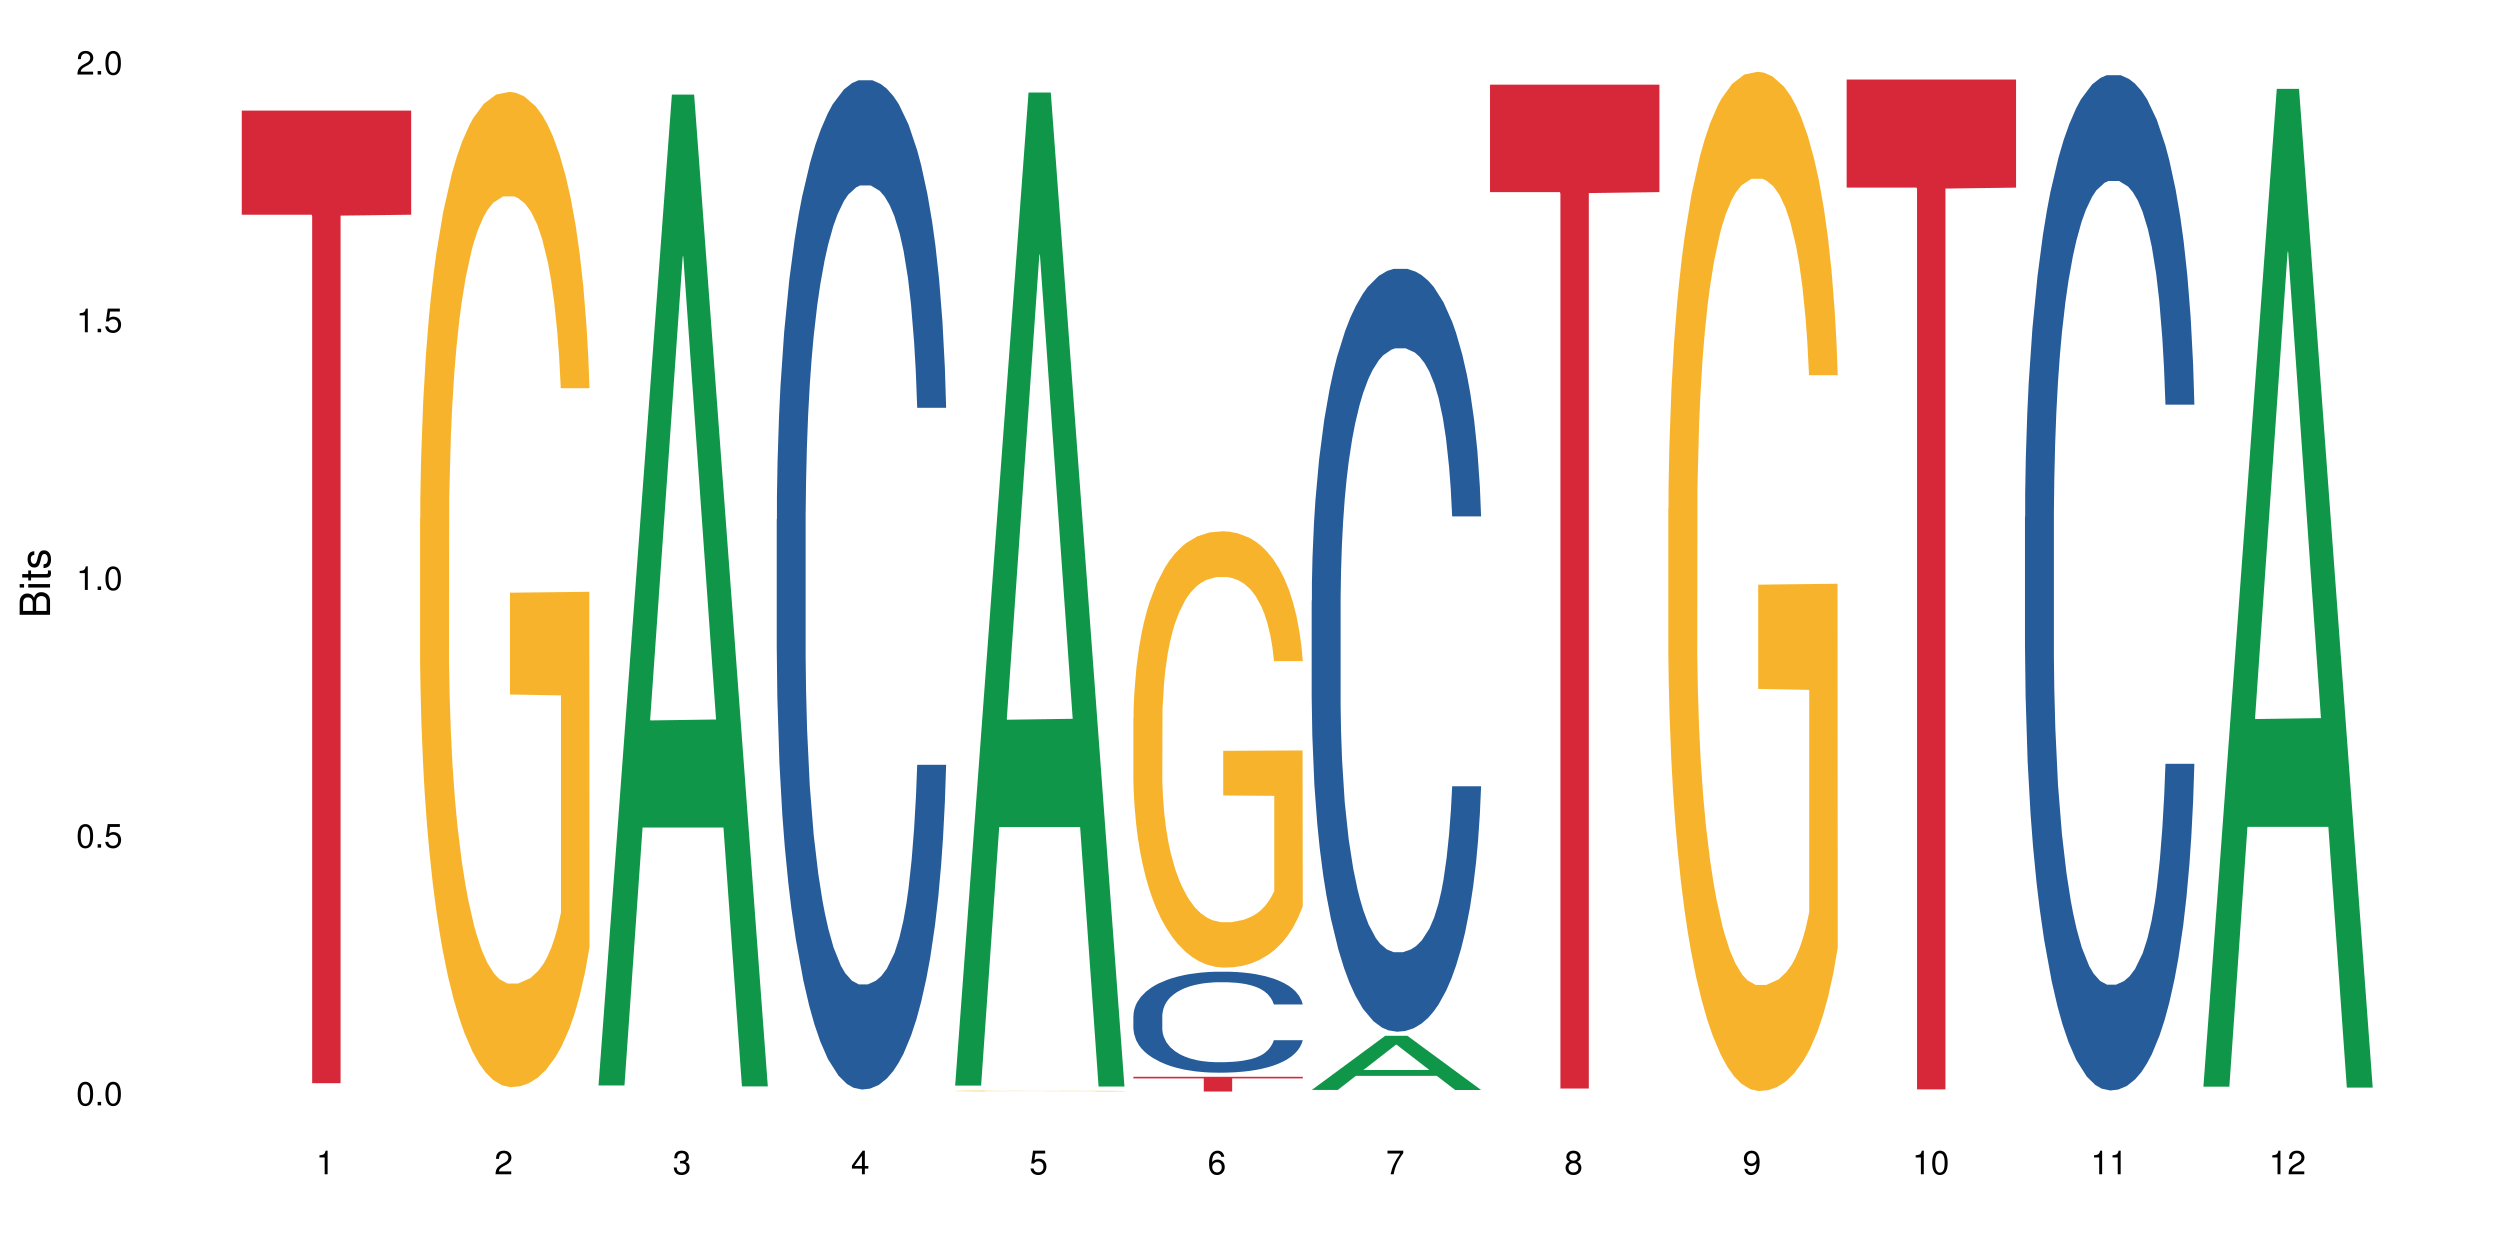 <?xml version="1.0" encoding="UTF-8"?>
<svg xmlns="http://www.w3.org/2000/svg" xmlns:xlink="http://www.w3.org/1999/xlink" width="720pt" height="360pt" viewBox="0 0 720 360" version="1.1">
<defs>
<g>
<symbol overflow="visible" id="glyph0-0">
<path style="stroke:none;" d=""/>
</symbol>
<symbol overflow="visible" id="glyph0-1">
<path style="stroke:none;" d="M 2.641 -6.797 C 2 -6.797 1.422 -6.531 1.078 -6.047 C 0.641 -5.453 0.406 -4.547 0.406 -3.297 C 0.406 -1 1.188 0.219 2.641 0.219 C 4.078 0.219 4.859 -1 4.859 -3.234 C 4.859 -4.562 4.656 -5.438 4.203 -6.047 C 3.844 -6.531 3.281 -6.797 2.641 -6.797 Z M 2.641 -6.047 C 3.547 -6.047 4 -5.125 4 -3.312 C 4 -1.375 3.562 -0.484 2.625 -0.484 C 1.734 -0.484 1.281 -1.422 1.281 -3.281 C 1.281 -5.141 1.734 -6.047 2.641 -6.047 Z M 2.641 -6.047 "/>
</symbol>
<symbol overflow="visible" id="glyph0-2">
<path style="stroke:none;" d="M 1.828 -1 L 0.828 -1 L 0.828 0 L 1.828 0 Z M 1.828 -1 "/>
</symbol>
<symbol overflow="visible" id="glyph0-3">
<path style="stroke:none;" d="M 4.562 -6.797 L 1.062 -6.797 L 0.547 -3.094 L 1.328 -3.094 C 1.719 -3.562 2.047 -3.734 2.578 -3.734 C 3.484 -3.734 4.062 -3.109 4.062 -2.094 C 4.062 -1.125 3.484 -0.531 2.578 -0.531 C 1.828 -0.531 1.375 -0.906 1.188 -1.672 L 0.328 -1.672 C 0.453 -1.109 0.547 -0.844 0.75 -0.594 C 1.125 -0.078 1.828 0.219 2.594 0.219 C 3.969 0.219 4.922 -0.781 4.922 -2.219 C 4.922 -3.562 4.031 -4.484 2.719 -4.484 C 2.25 -4.484 1.859 -4.359 1.469 -4.062 L 1.734 -5.969 L 4.562 -5.969 Z M 4.562 -6.797 "/>
</symbol>
<symbol overflow="visible" id="glyph0-4">
<path style="stroke:none;" d="M 2.484 -4.844 L 2.484 0 L 3.328 0 L 3.328 -6.797 L 2.766 -6.797 C 2.469 -5.75 2.281 -5.609 0.984 -5.453 L 0.984 -4.844 Z M 2.484 -4.844 "/>
</symbol>
<symbol overflow="visible" id="glyph0-5">
<path style="stroke:none;" d="M 4.859 -0.828 L 1.281 -0.828 C 1.359 -1.391 1.672 -1.75 2.5 -2.234 L 3.469 -2.75 C 4.406 -3.266 4.906 -3.969 4.906 -4.812 C 4.906 -5.375 4.672 -5.906 4.266 -6.266 C 3.859 -6.625 3.375 -6.797 2.719 -6.797 C 1.859 -6.797 1.219 -6.5 0.844 -5.922 C 0.609 -5.562 0.5 -5.125 0.484 -4.438 L 1.328 -4.438 C 1.359 -4.906 1.406 -5.188 1.531 -5.406 C 1.75 -5.812 2.188 -6.062 2.703 -6.062 C 3.469 -6.062 4.031 -5.516 4.031 -4.781 C 4.031 -4.25 3.719 -3.797 3.125 -3.438 L 2.234 -2.938 C 0.812 -2.141 0.406 -1.5 0.328 0 L 4.859 0 Z M 4.859 -0.828 "/>
</symbol>
<symbol overflow="visible" id="glyph0-6">
<path style="stroke:none;" d="M 2.125 -3.125 L 2.578 -3.125 C 3.516 -3.125 3.984 -2.703 3.984 -1.891 C 3.984 -1.031 3.469 -0.531 2.578 -0.531 C 1.656 -0.531 1.203 -0.984 1.156 -1.969 L 0.312 -1.969 C 0.344 -1.422 0.438 -1.078 0.609 -0.766 C 0.953 -0.109 1.625 0.219 2.547 0.219 C 3.953 0.219 4.859 -0.609 4.859 -1.906 C 4.859 -2.766 4.516 -3.25 3.703 -3.516 C 4.344 -3.766 4.656 -4.25 4.656 -4.938 C 4.656 -6.109 3.875 -6.797 2.578 -6.797 C 1.203 -6.797 0.484 -6.047 0.453 -4.609 L 1.297 -4.609 C 1.312 -5.016 1.344 -5.25 1.453 -5.453 C 1.641 -5.828 2.062 -6.062 2.594 -6.062 C 3.344 -6.062 3.797 -5.625 3.797 -4.906 C 3.797 -4.422 3.609 -4.141 3.25 -3.984 C 3.016 -3.891 2.719 -3.844 2.125 -3.844 Z M 2.125 -3.125 "/>
</symbol>
<symbol overflow="visible" id="glyph0-7">
<path style="stroke:none;" d="M 3.141 -1.625 L 3.141 0 L 3.984 0 L 3.984 -1.625 L 4.984 -1.625 L 4.984 -2.391 L 3.984 -2.391 L 3.984 -6.797 L 3.359 -6.797 L 0.266 -2.516 L 0.266 -1.625 Z M 3.141 -2.391 L 1 -2.391 L 3.141 -5.359 Z M 3.141 -2.391 "/>
</symbol>
<symbol overflow="visible" id="glyph0-8">
<path style="stroke:none;" d="M 4.781 -5.031 C 4.609 -6.141 3.891 -6.797 2.844 -6.797 C 2.094 -6.797 1.422 -6.438 1.031 -5.828 C 0.609 -5.172 0.406 -4.344 0.406 -3.094 C 0.406 -1.953 0.578 -1.234 0.984 -0.625 C 1.359 -0.078 1.953 0.219 2.703 0.219 C 3.984 0.219 4.922 -0.734 4.922 -2.078 C 4.922 -3.344 4.062 -4.234 2.844 -4.234 C 2.172 -4.234 1.641 -3.969 1.281 -3.469 C 1.281 -5.125 1.828 -6.047 2.797 -6.047 C 3.391 -6.047 3.797 -5.672 3.938 -5.031 Z M 2.734 -3.484 C 3.547 -3.484 4.062 -2.922 4.062 -2 C 4.062 -1.156 3.484 -0.531 2.703 -0.531 C 1.922 -0.531 1.328 -1.188 1.328 -2.047 C 1.328 -2.891 1.906 -3.484 2.734 -3.484 Z M 2.734 -3.484 "/>
</symbol>
<symbol overflow="visible" id="glyph0-9">
<path style="stroke:none;" d="M 4.984 -6.797 L 0.438 -6.797 L 0.438 -5.969 L 4.109 -5.969 C 2.5 -3.656 1.828 -2.234 1.328 0 L 2.219 0 C 2.594 -2.172 3.453 -4.047 4.984 -6.094 Z M 4.984 -6.797 "/>
</symbol>
<symbol overflow="visible" id="glyph0-10">
<path style="stroke:none;" d="M 3.75 -3.578 C 4.453 -4 4.688 -4.344 4.688 -4.984 C 4.688 -6.047 3.844 -6.797 2.641 -6.797 C 1.438 -6.797 0.594 -6.047 0.594 -4.984 C 0.594 -4.359 0.828 -4.016 1.516 -3.578 C 0.734 -3.203 0.359 -2.641 0.359 -1.891 C 0.359 -0.641 1.297 0.219 2.641 0.219 C 3.984 0.219 4.922 -0.641 4.922 -1.875 C 4.922 -2.641 4.531 -3.203 3.75 -3.578 Z M 2.641 -6.047 C 3.359 -6.047 3.812 -5.625 3.812 -4.969 C 3.812 -4.344 3.344 -3.922 2.641 -3.922 C 1.922 -3.922 1.453 -4.344 1.453 -4.984 C 1.453 -5.625 1.922 -6.047 2.641 -6.047 Z M 2.641 -3.203 C 3.484 -3.203 4.062 -2.672 4.062 -1.875 C 4.062 -1.062 3.484 -0.531 2.625 -0.531 C 1.797 -0.531 1.219 -1.078 1.219 -1.875 C 1.219 -2.672 1.797 -3.203 2.641 -3.203 Z M 2.641 -3.203 "/>
</symbol>
<symbol overflow="visible" id="glyph0-11">
<path style="stroke:none;" d="M 0.516 -1.547 C 0.672 -0.438 1.406 0.219 2.438 0.219 C 3.188 0.219 3.859 -0.141 4.266 -0.75 C 4.688 -1.406 4.891 -2.25 4.891 -3.484 C 4.891 -4.625 4.703 -5.359 4.312 -5.953 C 3.938 -6.5 3.344 -6.797 2.594 -6.797 C 1.297 -6.797 0.359 -5.844 0.359 -4.516 C 0.359 -3.25 1.234 -2.344 2.453 -2.344 C 3.094 -2.344 3.562 -2.578 4.016 -3.109 C 4 -1.453 3.469 -0.531 2.5 -0.531 C 1.906 -0.531 1.484 -0.906 1.359 -1.547 Z M 2.578 -6.062 C 3.375 -6.062 3.969 -5.406 3.969 -4.531 C 3.969 -3.688 3.375 -3.094 2.547 -3.094 C 1.734 -3.094 1.234 -3.672 1.234 -4.578 C 1.234 -5.438 1.797 -6.062 2.578 -6.062 Z M 2.578 -6.062 "/>
</symbol>
<symbol overflow="visible" id="glyph1-0">
<path style="stroke:none;" d=""/>
</symbol>
<symbol overflow="visible" id="glyph1-1">
<path style="stroke:none;" d="M 0 -0.953 L 0 -4.891 C 0 -5.719 -0.234 -6.344 -0.734 -6.797 C -1.188 -7.234 -1.812 -7.469 -2.5 -7.469 C -3.547 -7.469 -4.188 -7 -4.625 -5.875 C -4.984 -6.672 -5.641 -7.094 -6.531 -7.094 C -7.156 -7.094 -7.734 -6.859 -8.141 -6.391 C -8.562 -5.938 -8.75 -5.344 -8.75 -4.5 L -8.75 -0.953 Z M -4.984 -2.062 L -7.766 -2.062 L -7.766 -4.219 C -7.766 -4.844 -7.688 -5.203 -7.453 -5.5 C -7.219 -5.812 -6.859 -5.969 -6.375 -5.969 C -5.906 -5.969 -5.531 -5.812 -5.297 -5.5 C -5.062 -5.203 -4.984 -4.844 -4.984 -4.219 Z M -0.984 -2.062 L -4 -2.062 L -4 -4.781 C -4 -5.328 -3.859 -5.688 -3.578 -5.953 C -3.297 -6.219 -2.922 -6.359 -2.484 -6.359 C -2.062 -6.359 -1.688 -6.219 -1.406 -5.953 C -1.109 -5.688 -0.984 -5.328 -0.984 -4.781 Z M -0.984 -2.062 "/>
</symbol>
<symbol overflow="visible" id="glyph1-2">
<path style="stroke:none;" d="M -6.281 -1.797 L -6.281 -0.797 L 0 -0.797 L 0 -1.797 Z M -8.75 -1.797 L -8.75 -0.797 L -7.484 -0.797 L -7.484 -1.797 Z M -8.75 -1.797 "/>
</symbol>
<symbol overflow="visible" id="glyph1-3">
<path style="stroke:none;" d="M -6.281 -3.047 L -6.281 -2.016 L -8.016 -2.016 L -8.016 -1.016 L -6.281 -1.016 L -6.281 -0.172 L -5.469 -0.172 L -5.469 -1.016 L -0.719 -1.016 C -0.078 -1.016 0.281 -1.453 0.281 -2.234 C 0.281 -2.469 0.25 -2.719 0.188 -3.047 L -0.641 -3.047 C -0.609 -2.922 -0.594 -2.766 -0.594 -2.562 C -0.594 -2.141 -0.719 -2.016 -1.156 -2.016 L -5.469 -2.016 L -5.469 -3.047 Z M -6.281 -3.047 "/>
</symbol>
<symbol overflow="visible" id="glyph1-4">
<path style="stroke:none;" d="M -4.531 -5.25 C -5.766 -5.25 -6.469 -4.422 -6.469 -2.969 C -6.469 -1.516 -5.719 -0.562 -4.547 -0.562 C -3.562 -0.562 -3.094 -1.062 -2.734 -2.562 L -2.516 -3.484 C -2.344 -4.188 -2.094 -4.469 -1.625 -4.469 C -1.047 -4.469 -0.641 -3.875 -0.641 -3 C -0.641 -2.453 -0.797 -2 -1.062 -1.75 C -1.25 -1.594 -1.422 -1.531 -1.875 -1.469 L -1.875 -0.406 C -0.422 -0.453 0.281 -1.266 0.281 -2.922 C 0.281 -4.5 -0.5 -5.516 -1.719 -5.516 C -2.656 -5.516 -3.172 -4.984 -3.469 -3.734 L -3.703 -2.766 C -3.891 -1.953 -4.156 -1.609 -4.594 -1.609 C -5.172 -1.609 -5.547 -2.125 -5.547 -2.938 C -5.547 -3.75 -5.203 -4.172 -4.531 -4.203 Z M -4.531 -5.25 "/>
</symbol>
</g>
</defs>
<g id="surface94185">
<rect x="0" y="0" width="720" height="360" style="fill:rgb(100%,100%,100%);fill-opacity:1;stroke:none;"/>
<path style=" stroke:none;fill-rule:nonzero;fill:rgb(83.922%,15.686%,22.353%);fill-opacity:1;" d="M 69.629 31.852 L 118.418 31.852 L 118.418 61.836 L 98.086 62.098 L 98.086 311.961 L 89.902 311.961 L 89.902 62.359 L 89.785 61.836 L 69.629 61.836 Z M 69.629 31.852 "/>
<path style=" stroke:none;fill-rule:nonzero;fill:rgb(96.863%,70.196%,16.863%);fill-opacity:1;" d="M 120.984 149.23 L 121.047 148.969 L 121.047 143.734 L 121.281 131.953 L 121.879 115.723 L 122.652 102.371 L 123.484 91.898 L 124.02 86.402 L 124.914 78.551 L 125.688 72.789 L 127.648 61.008 L 130.148 50.016 L 131.516 45.301 L 133.062 40.852 L 135.266 35.879 L 136.277 34.047 L 139.371 29.859 L 142.883 27.238 L 146.75 26.453 L 148.535 26.715 L 150.973 27.762 L 154.305 30.645 L 156.207 33.262 L 157.695 35.879 L 159.242 39.281 L 161.148 44.516 L 162.934 50.801 L 164.359 57.082 L 165.789 64.938 L 166.977 73.312 L 167.988 82.477 L 168.883 93.469 L 169.418 102.633 L 169.773 111.797 L 161.504 111.797 L 161.027 102.633 L 160.492 95.566 L 159.602 86.926 L 158.707 80.645 L 157.816 75.668 L 156.148 68.863 L 154.723 64.676 L 152.938 61.008 L 151.211 58.652 L 149.246 57.082 L 148.059 56.559 L 144.902 56.559 L 142.047 58.391 L 140.383 60.484 L 139.191 62.582 L 137.527 66.508 L 136.516 69.648 L 135.918 71.742 L 134.133 79.859 L 132.945 87.188 L 132.289 92.16 L 131.457 100.016 L 130.863 107.082 L 130.207 117.555 L 129.852 125.406 L 129.375 143.211 L 129.316 190.332 L 129.492 200.277 L 129.852 211.012 L 130.328 220.434 L 131.039 230.383 L 131.754 237.973 L 133.004 248.184 L 134.074 254.992 L 134.906 259.441 L 136.516 266.508 L 137.168 268.863 L 138.715 273.578 L 140.324 277.242 L 142.285 280.383 L 143.773 281.953 L 146.152 283.262 L 149.188 283.262 L 152.758 281.691 L 155.02 279.598 L 156.566 277.504 L 157.578 275.672 L 158.828 272.793 L 159.719 270.172 L 160.551 267.293 L 161.562 262.844 L 161.562 200.277 L 146.867 200.016 L 146.867 170.695 L 169.715 170.434 L 169.773 272.793 L 168.523 279.859 L 166.977 286.668 L 165.492 291.902 L 163.941 296.352 L 161.742 301.324 L 159.957 304.469 L 157.219 308.133 L 154.723 310.488 L 152.102 312.059 L 149.781 312.844 L 147.047 313.105 L 144.605 312.582 L 141.988 311.012 L 139.906 308.918 L 138.004 306.301 L 136.098 302.898 L 133.719 297.398 L 132.172 292.949 L 130.566 287.453 L 128.957 280.906 L 127.531 273.84 L 126.578 268.34 L 125.625 262.059 L 124.613 254.203 L 123.664 245.305 L 122.949 237.188 L 122.293 228.027 L 121.82 219.387 L 121.344 207.609 L 121.105 198.184 L 120.984 190.066 Z M 120.984 149.23 "/>
<path style=" stroke:none;fill-rule:nonzero;fill:rgb(6.275%,58.824%,28.235%);fill-opacity:1;" d="M 172.344 312.613 L 172.395 312.348 L 193.504 27.254 L 199.914 27.254 L 221.129 312.883 L 213.676 312.883 L 208.359 238.324 L 185.059 238.324 L 179.848 312.613 L 172.344 312.613 L 187.301 207.48 L 206.223 207.215 L 196.789 73.922 L 196.684 73.652 L 196.578 74.457 L 187.25 207.215 L 187.301 207.48 Z M 172.344 312.613 "/>
<path style=" stroke:none;fill-rule:nonzero;fill:rgb(14.51%,36.078%,60%);fill-opacity:1;" d="M 223.699 149.586 L 223.758 149.32 L 223.758 142.945 L 223.938 132.848 L 224.352 120.094 L 224.77 111.328 L 225.84 95.652 L 227.328 80.504 L 228.875 68.816 L 230.004 61.906 L 231.016 56.594 L 233.336 46.762 L 234.824 41.715 L 236.43 37.195 L 238.395 32.68 L 239.82 30.023 L 243.035 25.773 L 245.414 23.91 L 247.258 23.113 L 251.246 23.113 L 253.625 24.18 L 255.352 25.508 L 257.254 27.633 L 258.863 30.023 L 261.656 35.867 L 264.156 43.309 L 265.289 47.559 L 267.074 55.797 L 268.441 63.766 L 269.395 70.676 L 270.465 80.504 L 271.414 92.461 L 272.129 106.012 L 272.488 117.438 L 264.156 117.438 L 263.742 106.809 L 263.266 98.574 L 262.371 87.68 L 261.48 79.973 L 260.23 72.27 L 259.102 67.223 L 257.551 62.172 L 256.184 58.984 L 254.758 56.594 L 253.387 55 L 250.77 53.406 L 247.734 53.406 L 246.605 53.938 L 244.285 56.062 L 243.035 57.922 L 241.25 61.641 L 240 65.094 L 238.512 70.41 L 237.5 74.926 L 236.254 81.836 L 235.359 87.945 L 234.348 96.715 L 233.754 103.355 L 233.219 110.797 L 232.742 119.562 L 232.387 128.863 L 232.148 138.695 L 232.027 148.258 L 232.027 189.441 L 232.148 199.008 L 232.445 210.168 L 233.219 226.375 L 234.348 240.457 L 235.656 251.613 L 236.906 259.586 L 237.621 263.305 L 238.574 267.559 L 240.059 272.871 L 242.203 278.184 L 243.453 280.312 L 245.355 282.438 L 247.32 283.5 L 249.938 283.5 L 252.258 282.438 L 253.805 281.109 L 255.41 278.98 L 257.613 274.465 L 258.98 270.215 L 260.172 265.164 L 261.062 260.117 L 261.656 255.867 L 262.551 247.629 L 263.266 238.598 L 263.801 229.297 L 264.156 220.262 L 272.488 220.262 L 272.129 230.891 L 271.594 241.254 L 271.059 248.957 L 270.227 258.258 L 269.273 266.496 L 267.906 275.793 L 266.773 281.906 L 265.289 288.547 L 263.918 293.594 L 262.43 298.113 L 260.23 303.426 L 258.801 306.082 L 257.254 308.473 L 255.41 310.602 L 253.09 312.461 L 250.59 313.523 L 248.27 313.789 L 245.773 313.258 L 243.926 312.195 L 241.488 309.805 L 238.453 305.02 L 236.254 299.973 L 234.527 294.926 L 233.039 289.609 L 231.375 282.438 L 229.23 270.746 L 227.922 261.711 L 227.031 254.273 L 226.02 243.91 L 225.305 234.609 L 224.473 219.73 L 223.875 200.867 L 223.699 186.254 Z M 223.699 149.586 "/>
<path style=" stroke:none;fill-rule:nonzero;fill:rgb(6.275%,58.824%,28.235%);fill-opacity:1;" d="M 275.055 312.648 L 275.105 312.379 L 296.219 26.652 L 302.629 26.652 L 323.844 312.918 L 316.391 312.918 L 311.074 238.191 L 287.773 238.191 L 282.559 312.648 L 275.055 312.648 L 290.016 207.281 L 308.934 207.012 L 299.5 73.422 L 299.398 73.152 L 299.293 73.961 L 289.961 207.012 L 290.016 207.281 Z M 275.055 312.648 "/>
<path style=" stroke:none;fill-rule:nonzero;fill:rgb(96.863%,70.196%,16.863%);fill-opacity:1;" d="M 275.055 314.188 L 275.113 314.188 L 275.113 314.184 L 275.352 314.176 L 275.945 314.164 L 276.719 314.152 L 277.555 314.145 L 278.09 314.141 L 278.98 314.137 L 279.754 314.133 L 281.719 314.125 L 284.219 314.113 L 285.586 314.113 L 287.133 314.109 L 289.336 314.105 L 290.344 314.102 L 293.438 314.102 L 296.949 314.098 L 305.043 314.098 L 308.375 314.102 L 310.277 314.102 L 311.766 314.105 L 313.312 314.105 L 315.215 314.109 L 317 314.117 L 318.43 314.121 L 319.855 314.125 L 321.047 314.133 L 322.059 314.141 L 322.949 314.148 L 323.484 314.156 L 323.844 314.16 L 315.574 314.16 L 315.098 314.156 L 314.562 314.148 L 313.668 314.145 L 312.777 314.137 L 311.883 314.133 L 310.219 314.129 L 308.789 314.125 L 307.004 314.125 L 305.281 314.121 L 294.449 314.121 L 293.262 314.125 L 291.594 314.129 L 290.582 314.129 L 289.988 314.133 L 288.203 314.137 L 287.012 314.145 L 286.359 314.148 L 285.527 314.152 L 284.93 314.156 L 284.277 314.164 L 283.918 314.172 L 283.445 314.184 L 283.383 314.219 L 283.562 314.227 L 283.918 314.234 L 284.395 314.242 L 285.824 314.258 L 287.074 314.262 L 288.145 314.27 L 288.977 314.273 L 290.582 314.277 L 291.238 314.277 L 292.785 314.281 L 294.391 314.285 L 296.355 314.289 L 309.086 314.289 L 310.633 314.285 L 311.645 314.285 L 312.895 314.281 L 313.789 314.281 L 314.621 314.277 L 315.633 314.273 L 315.633 314.227 L 300.938 314.227 L 300.938 314.207 L 323.785 314.207 L 323.844 314.281 L 322.594 314.289 L 321.047 314.293 L 319.559 314.297 L 318.012 314.301 L 315.812 314.305 L 314.027 314.305 L 311.289 314.309 L 308.789 314.309 L 306.172 314.312 L 296.059 314.312 L 293.977 314.309 L 292.07 314.309 L 290.168 314.305 L 287.789 314.301 L 286.238 314.297 L 283.027 314.289 L 281.598 314.281 L 280.648 314.277 L 279.695 314.273 L 278.684 314.27 L 277.73 314.262 L 277.02 314.254 L 276.363 314.25 L 275.41 314.234 L 275.172 314.227 L 275.055 314.219 Z M 275.055 314.188 "/>
<path style=" stroke:none;fill-rule:nonzero;fill:rgb(14.51%,36.078%,60%);fill-opacity:1;" d="M 326.41 292.512 L 326.469 292.484 L 326.469 291.848 L 326.648 290.836 L 327.066 289.559 L 327.48 288.684 L 328.555 287.113 L 330.039 285.598 L 331.586 284.43 L 332.719 283.738 L 333.73 283.207 L 336.051 282.223 L 337.535 281.715 L 339.145 281.266 L 341.105 280.812 L 342.535 280.547 L 345.746 280.121 L 348.129 279.934 L 349.973 279.855 L 353.957 279.855 L 356.34 279.961 L 358.062 280.094 L 359.969 280.309 L 361.574 280.547 L 364.371 281.133 L 366.871 281.875 L 368 282.301 L 369.785 283.125 L 371.152 283.922 L 372.105 284.613 L 373.176 285.598 L 374.129 286.793 L 374.844 288.152 L 375.199 289.293 L 366.871 289.293 L 366.453 288.23 L 365.977 287.406 L 365.086 286.316 L 364.191 285.547 L 362.941 284.773 L 361.812 284.27 L 360.266 283.762 L 358.898 283.445 L 357.469 283.207 L 356.102 283.047 L 353.484 282.887 L 350.449 282.887 L 349.316 282.938 L 346.996 283.152 L 345.746 283.34 L 343.961 283.711 L 342.715 284.055 L 341.227 284.586 L 340.215 285.039 L 338.965 285.73 L 338.074 286.344 L 337.062 287.219 L 336.465 287.883 L 335.93 288.629 L 335.453 289.508 L 335.098 290.438 L 334.859 291.422 L 334.742 292.379 L 334.742 296.5 L 334.859 297.457 L 335.156 298.574 L 335.93 300.195 L 337.062 301.605 L 338.371 302.719 L 339.621 303.52 L 340.332 303.891 L 341.285 304.316 L 342.773 304.848 L 344.914 305.379 L 346.164 305.594 L 348.066 305.805 L 350.031 305.91 L 352.648 305.91 L 354.969 305.805 L 356.516 305.672 L 358.125 305.457 L 360.324 305.008 L 361.691 304.582 L 362.883 304.078 L 363.777 303.57 L 364.371 303.145 L 365.262 302.32 L 365.977 301.418 L 366.512 300.488 L 366.871 299.582 L 375.199 299.582 L 374.844 300.648 L 374.309 301.684 L 373.77 302.453 L 372.938 303.387 L 371.988 304.211 L 370.617 305.141 L 369.488 305.75 L 368 306.418 L 366.633 306.922 L 365.145 307.375 L 362.941 307.906 L 361.516 308.172 L 359.969 308.41 L 358.125 308.621 L 355.805 308.809 L 353.305 308.914 L 350.984 308.941 L 348.484 308.891 L 346.641 308.781 L 344.199 308.543 L 341.168 308.066 L 338.965 307.559 L 337.238 307.055 L 335.754 306.523 L 334.086 305.805 L 331.945 304.633 L 330.637 303.73 L 329.742 302.984 L 328.73 301.949 L 328.016 301.02 L 327.184 299.531 L 326.59 297.641 L 326.41 296.18 Z M 326.41 292.512 "/>
<path style=" stroke:none;fill-rule:nonzero;fill:rgb(96.863%,70.196%,16.863%);fill-opacity:1;" d="M 326.41 206.828 L 326.469 206.711 L 326.469 204.418 L 326.707 199.254 L 327.305 192.137 L 328.078 186.285 L 328.91 181.691 L 329.445 179.281 L 330.336 175.84 L 331.109 173.312 L 333.074 168.148 L 335.574 163.328 L 336.941 161.262 L 338.488 159.312 L 340.691 157.133 L 341.703 156.328 L 344.797 154.492 L 348.305 153.344 L 352.172 153 L 353.957 153.113 L 356.398 153.574 L 359.73 154.836 L 361.633 155.984 L 363.121 157.133 L 364.668 158.621 L 366.57 160.918 L 368.355 163.672 L 369.785 166.426 L 371.215 169.871 L 372.402 173.543 L 373.414 177.559 L 374.309 182.383 L 374.844 186.398 L 375.199 190.414 L 366.93 190.414 L 366.453 186.398 L 365.918 183.301 L 365.023 179.512 L 364.133 176.758 L 363.238 174.578 L 361.574 171.594 L 360.145 169.758 L 358.359 168.148 L 356.637 167.117 L 354.672 166.426 L 353.484 166.199 L 350.328 166.199 L 347.473 167 L 345.809 167.918 L 344.617 168.836 L 342.953 170.559 L 341.941 171.938 L 341.344 172.855 L 339.559 176.414 L 338.371 179.625 L 337.715 181.809 L 336.883 185.25 L 336.289 188.348 L 335.633 192.941 L 335.277 196.383 L 334.801 204.188 L 334.742 224.848 L 334.918 229.207 L 335.277 233.914 L 335.754 238.047 L 336.465 242.406 L 337.18 245.734 L 338.43 250.211 L 339.5 253.195 L 340.332 255.148 L 341.941 258.246 L 342.594 259.277 L 344.141 261.344 L 345.746 262.953 L 347.711 264.328 L 349.199 265.016 L 351.578 265.59 L 354.613 265.59 L 358.184 264.902 L 360.445 263.984 L 361.992 263.066 L 363.004 262.262 L 364.25 261 L 365.145 259.852 L 365.977 258.59 L 366.988 256.641 L 366.988 229.207 L 352.293 229.094 L 352.293 216.238 L 375.141 216.125 L 375.199 261 L 373.949 264.098 L 372.402 267.082 L 370.914 269.379 L 369.367 271.328 L 367.168 273.512 L 365.383 274.887 L 362.645 276.496 L 360.145 277.527 L 357.527 278.215 L 355.207 278.559 L 352.473 278.676 L 350.031 278.445 L 347.414 277.758 L 345.332 276.84 L 343.426 275.691 L 341.523 274.199 L 339.145 271.789 L 337.598 269.836 L 335.988 267.426 L 334.383 264.559 L 332.957 261.461 L 332.004 259.051 L 331.051 256.293 L 330.039 252.852 L 329.09 248.949 L 328.375 245.391 L 327.719 241.375 L 327.242 237.586 L 326.77 232.422 L 326.531 228.289 L 326.41 224.73 Z M 326.41 206.828 "/>
<path style=" stroke:none;fill-rule:nonzero;fill:rgb(83.922%,15.686%,22.353%);fill-opacity:1;" d="M 326.41 310.121 L 375.199 310.121 L 375.199 310.578 L 354.867 310.582 L 354.867 314.371 L 346.684 314.371 L 346.684 310.586 L 346.566 310.578 L 326.41 310.578 Z M 326.41 310.121 "/>
<path style=" stroke:none;fill-rule:nonzero;fill:rgb(6.275%,58.824%,28.235%);fill-opacity:1;" d="M 377.766 313.906 L 377.82 313.895 L 398.93 298.316 L 405.34 298.316 L 426.555 313.922 L 419.102 313.922 L 413.785 309.848 L 390.484 309.848 L 385.273 313.906 L 377.766 313.906 L 392.727 308.164 L 411.648 308.148 L 402.215 300.867 L 402.109 300.852 L 402.004 300.895 L 392.676 308.148 L 392.727 308.164 Z M 377.766 313.906 "/>
<path style=" stroke:none;fill-rule:nonzero;fill:rgb(14.51%,36.078%,60%);fill-opacity:1;" d="M 377.766 173.023 L 377.828 172.824 L 377.828 168.004 L 378.004 160.371 L 378.422 150.73 L 378.84 144.105 L 379.91 132.254 L 381.395 120.809 L 382.945 111.973 L 384.074 106.75 L 385.086 102.734 L 387.406 95.305 L 388.895 91.488 L 390.5 88.074 L 392.465 84.66 L 393.891 82.652 L 397.105 79.438 L 399.484 78.031 L 401.328 77.43 L 405.316 77.43 L 407.695 78.234 L 409.422 79.238 L 411.324 80.844 L 412.93 82.652 L 415.727 87.07 L 418.227 92.691 L 419.355 95.906 L 421.141 102.133 L 422.508 108.156 L 423.461 113.379 L 424.531 120.809 L 425.484 129.848 L 426.199 140.09 L 426.555 148.723 L 418.227 148.723 L 417.809 140.691 L 417.332 134.465 L 416.441 126.23 L 415.547 120.406 L 414.301 114.582 L 413.168 110.766 L 411.621 106.953 L 410.254 104.543 L 408.824 102.734 L 407.457 101.527 L 404.84 100.324 L 401.805 100.324 L 400.676 100.727 L 398.352 102.332 L 397.105 103.738 L 395.32 106.551 L 394.07 109.16 L 392.582 113.176 L 391.57 116.59 L 390.32 121.812 L 389.43 126.434 L 388.418 133.059 L 387.824 138.078 L 387.285 143.703 L 386.812 150.332 L 386.453 157.359 L 386.215 164.789 L 386.098 172.02 L 386.098 203.148 L 386.215 210.379 L 386.512 218.812 L 387.285 231.062 L 388.418 241.707 L 389.727 250.145 L 390.977 256.168 L 391.691 258.98 L 392.641 262.191 L 394.129 266.211 L 396.27 270.227 L 397.52 271.832 L 399.426 273.438 L 401.387 274.242 L 404.004 274.242 L 406.328 273.438 L 407.875 272.434 L 409.48 270.828 L 411.68 267.414 L 413.051 264.199 L 414.238 260.387 L 415.133 256.57 L 415.727 253.355 L 416.621 247.129 L 417.332 240.301 L 417.867 233.273 L 418.227 226.445 L 426.555 226.445 L 426.199 234.477 L 425.664 242.312 L 425.129 248.133 L 424.293 255.164 L 423.344 261.391 L 421.973 268.418 L 420.844 273.039 L 419.355 278.059 L 417.988 281.875 L 416.5 285.289 L 414.301 289.305 L 412.871 291.312 L 411.324 293.121 L 409.48 294.727 L 407.16 296.133 L 404.66 296.938 L 402.34 297.137 L 399.84 296.734 L 397.996 295.934 L 395.559 294.125 L 392.523 290.512 L 390.32 286.695 L 388.598 282.879 L 387.109 278.863 L 385.441 273.438 L 383.301 264.602 L 381.992 257.773 L 381.098 252.152 L 380.086 244.32 L 379.375 237.289 L 378.539 226.043 L 377.945 211.785 L 377.766 200.738 Z M 377.766 173.023 "/>
<path style=" stroke:none;fill-rule:nonzero;fill:rgb(83.922%,15.686%,22.353%);fill-opacity:1;" d="M 429.125 24.387 L 477.91 24.387 L 477.91 55.332 L 457.578 55.605 L 457.578 313.5 L 449.398 313.5 L 449.398 55.875 L 449.277 55.332 L 429.125 55.332 Z M 429.125 24.387 "/>
<path style=" stroke:none;fill-rule:nonzero;fill:rgb(96.863%,70.196%,16.863%);fill-opacity:1;" d="M 480.48 146.398 L 480.539 146.133 L 480.539 140.77 L 480.777 128.707 L 481.371 112.082 L 482.145 98.41 L 482.98 87.688 L 483.516 82.059 L 484.406 74.016 L 485.18 68.117 L 487.145 56.051 L 489.641 44.793 L 491.012 39.965 L 492.559 35.406 L 494.758 30.312 L 495.77 28.438 L 498.863 24.148 L 502.375 21.469 L 506.242 20.664 L 508.027 20.93 L 510.465 22.004 L 513.797 24.953 L 515.703 27.633 L 517.191 30.312 L 518.738 33.801 L 520.641 39.16 L 522.426 45.598 L 523.855 52.031 L 525.281 60.074 L 526.473 68.652 L 527.484 78.035 L 528.375 89.297 L 528.91 98.68 L 529.27 108.062 L 520.996 108.062 L 520.523 98.68 L 519.988 91.441 L 519.094 82.594 L 518.203 76.16 L 517.309 71.066 L 515.645 64.094 L 514.215 59.805 L 512.43 56.051 L 510.703 53.637 L 508.742 52.031 L 507.551 51.492 L 504.398 51.492 L 501.543 53.371 L 499.875 55.516 L 498.688 57.66 L 497.02 61.68 L 496.008 64.898 L 495.414 67.043 L 493.629 75.355 L 492.438 82.859 L 491.785 87.953 L 490.953 95.996 L 490.355 103.234 L 489.703 113.961 L 489.344 122.004 L 488.867 140.234 L 488.809 188.492 L 488.988 198.68 L 489.344 209.668 L 489.82 219.32 L 490.535 229.508 L 491.25 237.285 L 492.5 247.738 L 493.57 254.711 L 494.402 259.266 L 496.008 266.508 L 496.664 268.918 L 498.211 273.746 L 499.816 277.496 L 501.781 280.715 L 503.266 282.324 L 505.648 283.664 L 508.684 283.664 L 512.25 282.055 L 514.512 279.91 L 516.059 277.766 L 517.07 275.891 L 518.32 272.941 L 519.215 270.258 L 520.047 267.309 L 521.059 262.754 L 521.059 198.68 L 506.363 198.41 L 506.363 168.383 L 529.207 168.113 L 529.27 272.941 L 528.02 280.18 L 526.473 287.148 L 524.984 292.512 L 523.438 297.07 L 521.234 302.164 L 519.449 305.379 L 516.715 309.133 L 514.215 311.547 L 511.598 313.156 L 509.277 313.957 L 506.539 314.227 L 504.102 313.691 L 501.484 312.082 L 499.398 309.938 L 497.496 307.258 L 495.594 303.77 L 493.211 298.141 L 491.664 293.582 L 490.059 287.953 L 488.453 281.25 L 487.023 274.012 L 486.074 268.383 L 485.121 261.949 L 484.109 253.906 L 483.156 244.789 L 482.441 236.48 L 481.789 227.098 L 481.312 218.25 L 480.836 206.184 L 480.598 196.531 L 480.48 188.223 Z M 480.48 146.398 "/>
<path style=" stroke:none;fill-rule:nonzero;fill:rgb(83.922%,15.686%,22.353%);fill-opacity:1;" d="M 531.836 22.902 L 580.625 22.902 L 580.625 54.035 L 560.289 54.309 L 560.289 313.754 L 552.109 313.754 L 552.109 54.582 L 551.992 54.035 L 531.836 54.035 Z M 531.836 22.902 "/>
<path style=" stroke:none;fill-rule:nonzero;fill:rgb(14.51%,36.078%,60%);fill-opacity:1;" d="M 583.191 148.875 L 583.25 148.609 L 583.25 142.195 L 583.43 132.039 L 583.848 119.207 L 584.262 110.387 L 585.336 94.617 L 586.82 79.383 L 588.367 67.621 L 589.5 60.672 L 590.512 55.328 L 592.832 45.438 L 594.32 40.359 L 595.926 35.816 L 597.887 31.27 L 599.316 28.598 L 602.527 24.32 L 604.91 22.449 L 606.754 21.648 L 610.738 21.648 L 613.121 22.719 L 614.844 24.055 L 616.75 26.191 L 618.355 28.598 L 621.152 34.48 L 623.652 41.961 L 624.781 46.238 L 626.566 54.523 L 627.934 62.543 L 628.887 69.492 L 629.957 79.383 L 630.91 91.41 L 631.625 105.043 L 631.98 116.535 L 623.652 116.535 L 623.234 105.844 L 622.758 97.559 L 621.867 86.598 L 620.973 78.848 L 619.723 71.098 L 618.594 66.02 L 617.047 60.941 L 615.68 57.73 L 614.25 55.328 L 612.883 53.723 L 610.266 52.121 L 607.23 52.121 L 606.098 52.652 L 603.777 54.793 L 602.527 56.664 L 600.746 60.406 L 599.496 63.879 L 598.008 69.227 L 596.996 73.77 L 595.746 80.719 L 594.855 86.867 L 593.844 95.688 L 593.246 102.367 L 592.711 109.852 L 592.234 118.672 L 591.879 128.027 L 591.641 137.918 L 591.523 147.539 L 591.523 188.969 L 591.641 198.59 L 591.938 209.816 L 592.711 226.121 L 593.844 240.289 L 595.152 251.512 L 596.402 259.531 L 597.113 263.273 L 598.066 267.551 L 599.555 272.895 L 601.695 278.242 L 602.945 280.379 L 604.848 282.52 L 606.812 283.586 L 609.43 283.586 L 611.75 282.52 L 613.297 281.184 L 614.906 279.043 L 617.105 274.5 L 618.477 270.223 L 619.664 265.145 L 620.559 260.066 L 621.152 255.789 L 622.043 247.504 L 622.758 238.418 L 623.293 229.062 L 623.652 219.973 L 631.98 219.973 L 631.625 230.664 L 631.09 241.09 L 630.555 248.84 L 629.719 258.195 L 628.77 266.48 L 627.398 275.836 L 626.27 281.984 L 624.781 288.668 L 623.414 293.746 L 621.926 298.289 L 619.723 303.633 L 618.297 306.309 L 616.75 308.711 L 614.906 310.852 L 612.586 312.723 L 610.086 313.789 L 607.766 314.059 L 605.266 313.523 L 603.422 312.453 L 600.98 310.047 L 597.949 305.238 L 595.746 300.16 L 594.02 295.082 L 592.535 289.734 L 590.867 282.52 L 588.727 270.758 L 587.418 261.672 L 586.523 254.188 L 585.512 243.762 L 584.797 234.406 L 583.965 219.438 L 583.371 200.461 L 583.191 185.762 Z M 583.191 148.875 "/>
<path style=" stroke:none;fill-rule:nonzero;fill:rgb(6.275%,58.824%,28.235%);fill-opacity:1;" d="M 634.547 312.957 L 634.602 312.688 L 655.711 25.594 L 662.121 25.594 L 683.336 313.227 L 675.883 313.227 L 670.566 238.145 L 647.266 238.145 L 642.055 312.957 L 634.547 312.957 L 649.508 207.086 L 668.43 206.816 L 658.996 72.586 L 658.891 72.316 L 658.785 73.125 L 649.457 206.816 L 649.508 207.086 Z M 634.547 312.957 "/>
<g style="fill:rgb(0%,0%,0%);fill-opacity:1;">
  <use xlink:href="#glyph0-1" x="21.957" y="318.343"/>
  <use xlink:href="#glyph0-2" x="27.291" y="318.343"/>
  <use xlink:href="#glyph0-1" x="29.958" y="318.343"/>
</g>
<g style="fill:rgb(0%,0%,0%);fill-opacity:1;">
  <use xlink:href="#glyph0-1" x="21.957" y="244.124"/>
  <use xlink:href="#glyph0-2" x="27.291" y="244.124"/>
  <use xlink:href="#glyph0-3" x="29.958" y="244.124"/>
</g>
<g style="fill:rgb(0%,0%,0%);fill-opacity:1;">
  <use xlink:href="#glyph0-4" x="21.957" y="169.905"/>
  <use xlink:href="#glyph0-2" x="27.291" y="169.905"/>
  <use xlink:href="#glyph0-1" x="29.958" y="169.905"/>
</g>
<g style="fill:rgb(0%,0%,0%);fill-opacity:1;">
  <use xlink:href="#glyph0-4" x="21.957" y="95.683"/>
  <use xlink:href="#glyph0-2" x="27.291" y="95.683"/>
  <use xlink:href="#glyph0-3" x="29.958" y="95.683"/>
</g>
<g style="fill:rgb(0%,0%,0%);fill-opacity:1;">
  <use xlink:href="#glyph0-5" x="21.957" y="21.464"/>
  <use xlink:href="#glyph0-2" x="27.291" y="21.464"/>
  <use xlink:href="#glyph0-1" x="29.958" y="21.464"/>
</g>
<g style="fill:rgb(0%,0%,0%);fill-opacity:1;">
  <use xlink:href="#glyph0-4" x="91.023" y="338.19"/>
</g>
<g style="fill:rgb(0%,0%,0%);fill-opacity:1;">
  <use xlink:href="#glyph0-5" x="142.379" y="338.19"/>
</g>
<g style="fill:rgb(0%,0%,0%);fill-opacity:1;">
  <use xlink:href="#glyph0-6" x="193.734" y="338.19"/>
</g>
<g style="fill:rgb(0%,0%,0%);fill-opacity:1;">
  <use xlink:href="#glyph0-7" x="245.094" y="338.19"/>
</g>
<g style="fill:rgb(0%,0%,0%);fill-opacity:1;">
  <use xlink:href="#glyph0-3" x="296.449" y="338.19"/>
</g>
<g style="fill:rgb(0%,0%,0%);fill-opacity:1;">
  <use xlink:href="#glyph0-8" x="347.805" y="338.19"/>
</g>
<g style="fill:rgb(0%,0%,0%);fill-opacity:1;">
  <use xlink:href="#glyph0-9" x="399.16" y="338.19"/>
</g>
<g style="fill:rgb(0%,0%,0%);fill-opacity:1;">
  <use xlink:href="#glyph0-10" x="450.52" y="338.19"/>
</g>
<g style="fill:rgb(0%,0%,0%);fill-opacity:1;">
  <use xlink:href="#glyph0-11" x="501.875" y="338.19"/>
</g>
<g style="fill:rgb(0%,0%,0%);fill-opacity:1;">
  <use xlink:href="#glyph0-4" x="550.73" y="338.19"/>
  <use xlink:href="#glyph0-1" x="556.064" y="338.19"/>
</g>
<g style="fill:rgb(0%,0%,0%);fill-opacity:1;">
  <use xlink:href="#glyph0-4" x="602.086" y="338.19"/>
  <use xlink:href="#glyph0-4" x="607.42" y="338.19"/>
</g>
<g style="fill:rgb(0%,0%,0%);fill-opacity:1;">
  <use xlink:href="#glyph0-4" x="653.441" y="338.19"/>
  <use xlink:href="#glyph0-5" x="658.775" y="338.19"/>
</g>
<g style="fill:rgb(0%,0%,0%);fill-opacity:1;">
  <use xlink:href="#glyph1-1" x="14.412" y="178.016"/>
  <use xlink:href="#glyph1-2" x="14.412" y="170.012"/>
  <use xlink:href="#glyph1-3" x="14.412" y="167.348"/>
  <use xlink:href="#glyph1-4" x="14.412" y="164.012"/>
</g>
</g>
</svg>
